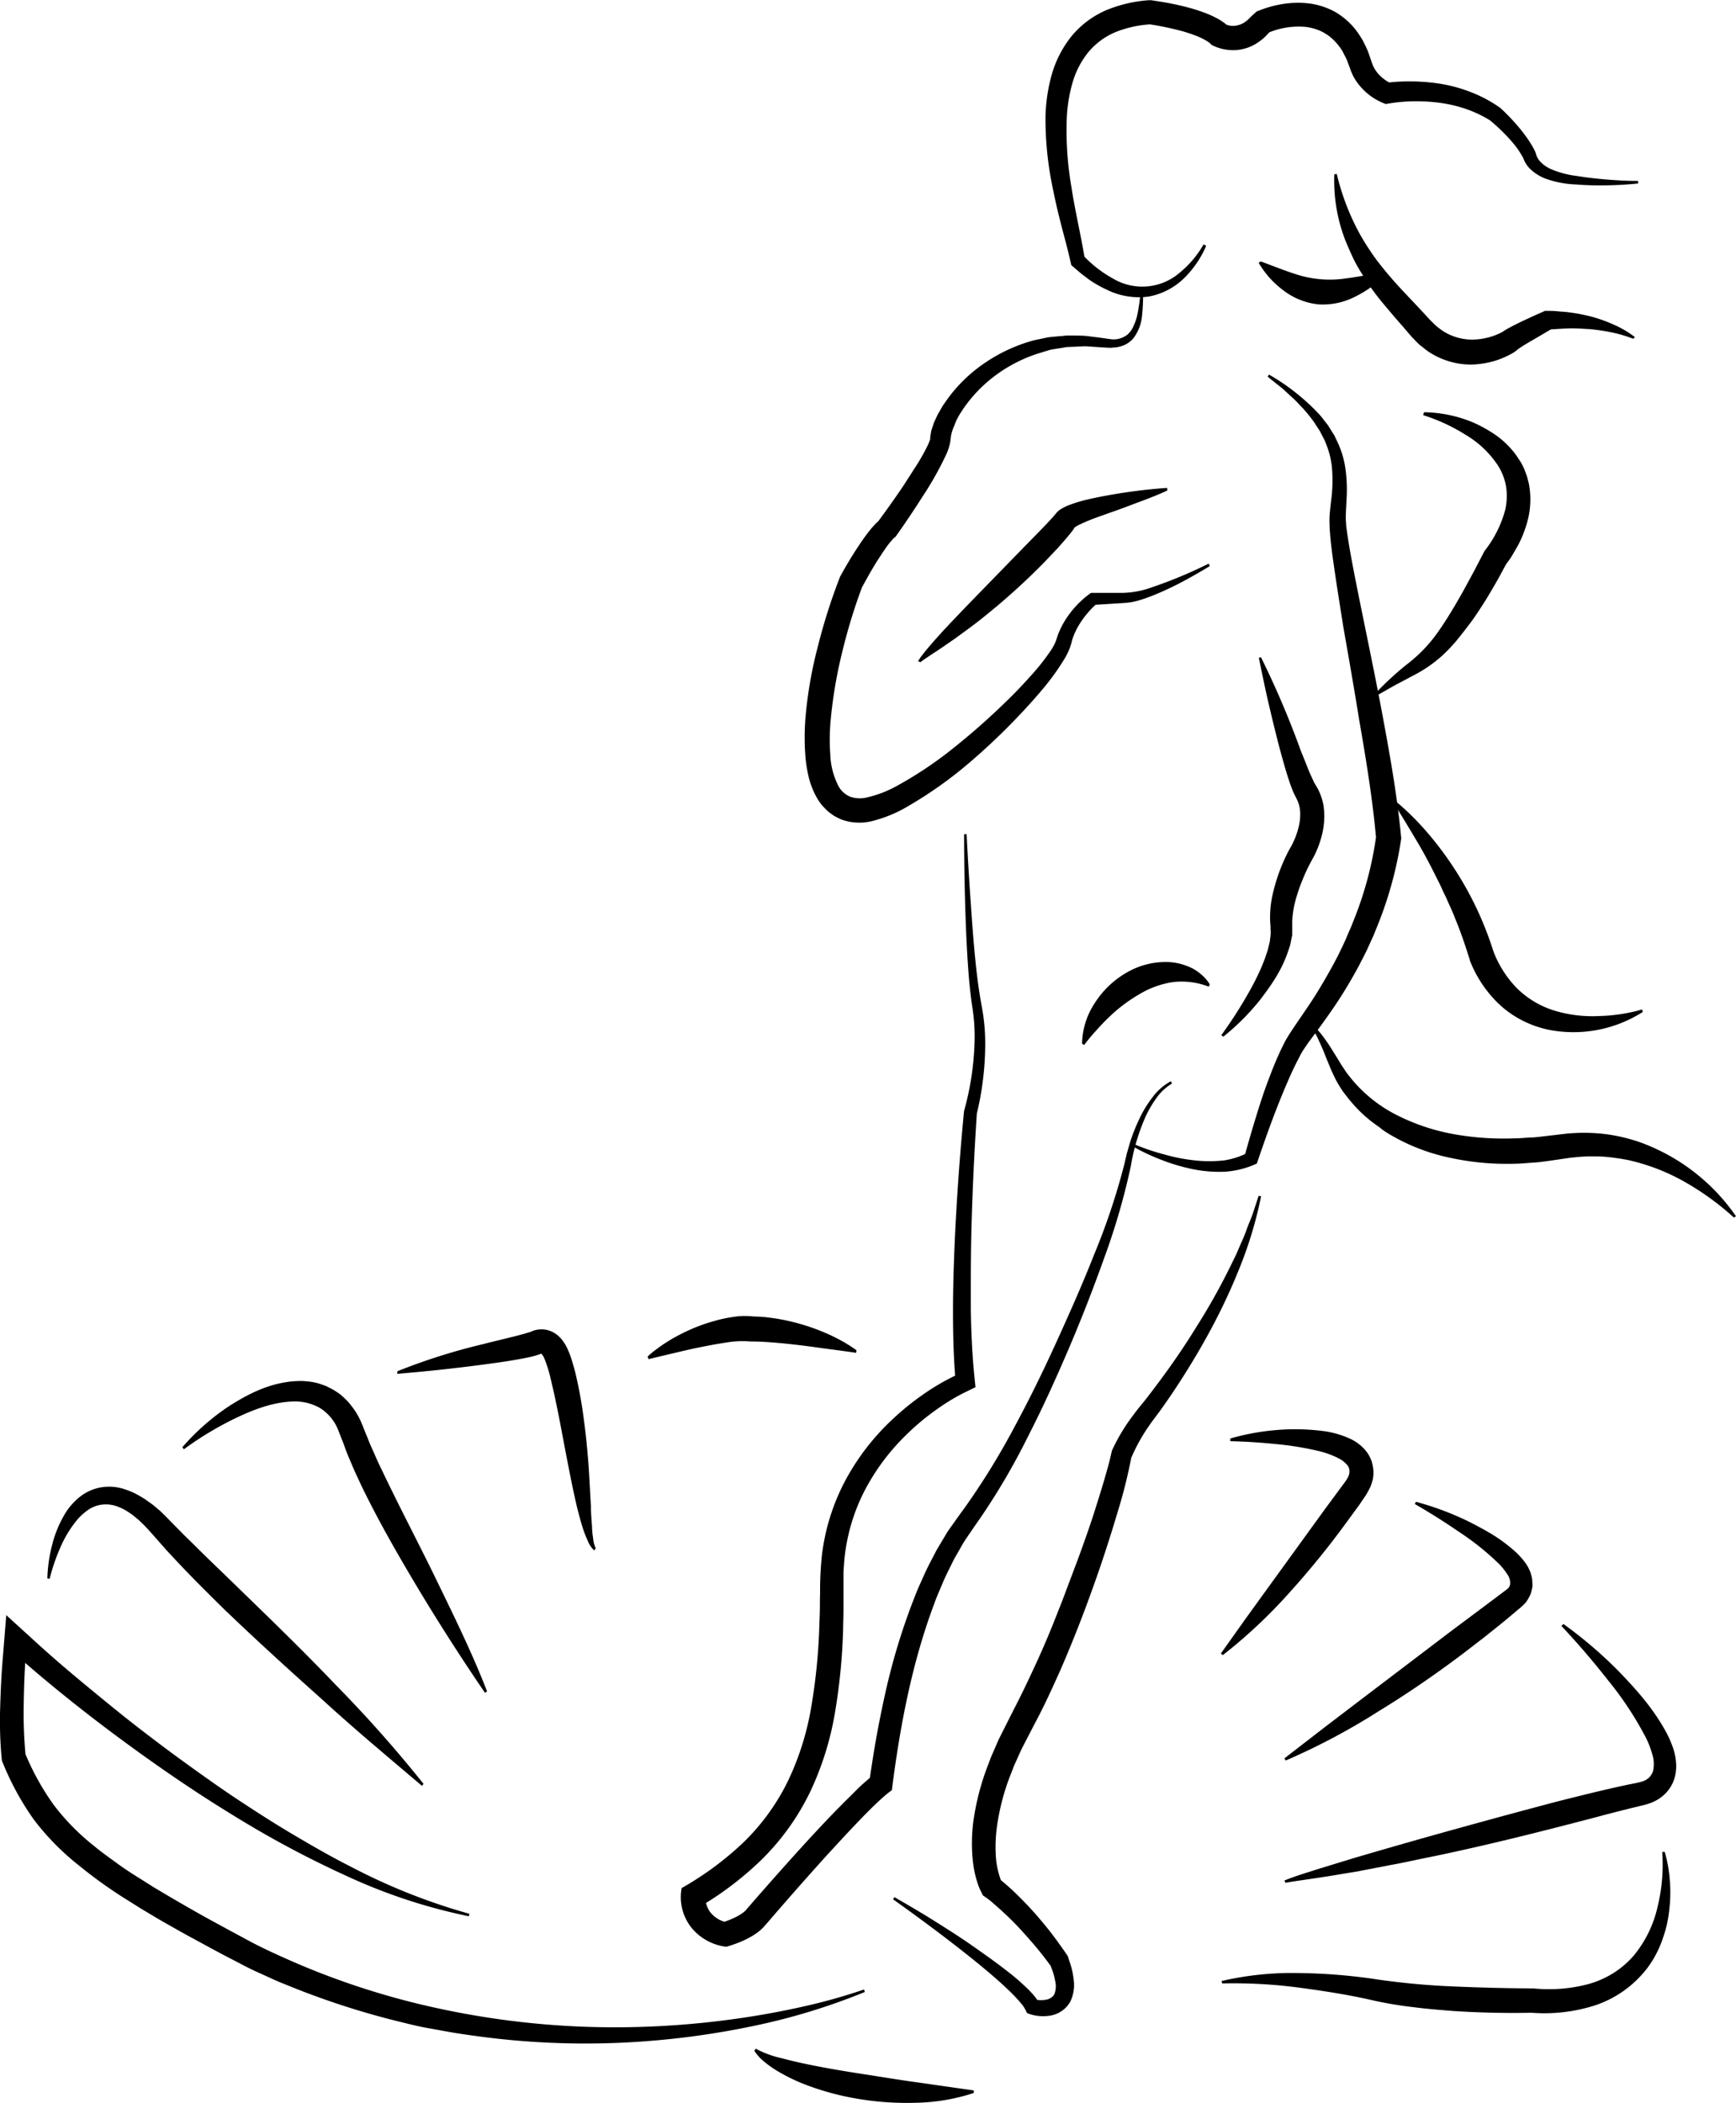 <svg id="venus" xmlns="http://www.w3.org/2000/svg" viewBox="0 0 412.8 499.96"><title>venusIcon</title><g id="oyster"><g id="shell10"><path d="M154,322.52c.42-.42.87-.77,1.31-1.16l1.35-1c.91-.68,1.85-1.26,2.79-1.84a45.63,45.63,0,0,1,5.86-2.91,43.88,43.88,0,0,1,6.28-2c1.11-.25,2.22-.45,3.47-.61a17.72,17.72,0,0,1,4.58.06l-1.06-.1,1.78.07,1.7.12c1.12.15,2.22.27,3.29.47a50.17,50.17,0,0,1,6.34,1.57,49.07,49.07,0,0,1,6.1,2.39c1,.49,2,1,3,1.57l1.45.89c.48.34,1,.64,1.43,1l-.1.59c-2.08-.31-4.16-.59-6.24-.86s-4.15-.58-6.23-.84-4.16-.49-6.25-.67-4.17-.33-6.23-.32h-.12a22.83,22.83,0,0,0-6,.28c-2,.29-4.08.69-6.12,1.1s-4.06.89-6.09,1.37-4,.94-6.07,1.45Z"/></g><g id="shell9"><path d="M292.55,342a56,56,0,0,1,10.84-2,52.74,52.74,0,0,1,11.27.23,22.38,22.38,0,0,1,6.21,1.75,10.68,10.68,0,0,1,3.65,2.64,10.46,10.46,0,0,1,.91,1.22,12.78,12.78,0,0,1,.74,1.59,10.55,10.55,0,0,1,.37,1.81,7.29,7.29,0,0,1,0,1.75,4.82,4.82,0,0,1-.13.83l-.2.71c-.08.23-.16.47-.25.7a2.92,2.92,0,0,1-.27.61,19.24,19.24,0,0,1-1,1.79l-1.5,2.2L320,362.19a203.71,203.71,0,0,1-13.45,16.52,121.13,121.13,0,0,1-15.77,14.78l-.48-.36,6.14-8.64,6.22-8.59,12.44-17.17,3.15-4.27,1.58-2.13a9.65,9.65,0,0,0,.67-1.05,3,3,0,0,0,.22-.53,1.4,1.4,0,0,0,.14-.55,2.35,2.35,0,0,0-.6-2,6.37,6.37,0,0,0-1.93-1.47,21,21,0,0,0-4.85-1.77,72.3,72.3,0,0,0-10.39-1.66c-3.5-.36-7-.58-10.55-.66Z"/></g><g id="shell8"><path d="M336.69,357.05a69.91,69.91,0,0,1,12,4.43c1.92.94,3.81,1.95,5.7,3.06a37.93,37.93,0,0,1,5.52,4,17.94,17.94,0,0,1,2.74,2.94,11.35,11.35,0,0,1,.65,1c.22.43.42.84.61,1.31a10.93,10.93,0,0,1,.43,1.75c0,.36.05.73.05,1.09,0,.19,0,.37,0,.55s-.07.41-.11.61a9.81,9.81,0,0,1-.33,1.21,7.84,7.84,0,0,1-.55,1.08,8.63,8.63,0,0,1-.67,1q-.34.36-.72.72l-.38.33-.27.24-.3.24-.59.5-2.38,2c-1.6,1.32-3.22,2.59-4.83,3.89l-4.9,3.78c-6.6,5-13.36,9.68-20.44,14a157.09,157.09,0,0,1-22.17,11.77l-.36-.48,9.82-7.59,9.87-7.52,19.75-15,9.94-7.43,2.48-1.86c.39-.31.89-.63,1.19-.92a1.37,1.37,0,0,0,.41-.46A1.28,1.28,0,0,0,359,377l.08-.28a3.54,3.54,0,0,0-.73-2.53,15.23,15.23,0,0,0-1.87-2.34,63.32,63.32,0,0,0-9.59-7.68c-3.39-2.33-6.9-4.54-10.47-6.6Z"/></g><g id="shell7"><path d="M371.77,386.1a104.13,104.13,0,0,1,13.05,11.15c4,4.15,7.89,8.42,11,13.9a25.94,25.94,0,0,1,2.07,4.59,14.21,14.21,0,0,1,.62,2.91,10.65,10.65,0,0,1-.22,3.7,8.84,8.84,0,0,1-2.22,4,9.72,9.72,0,0,1-3.51,2.28,13.54,13.54,0,0,1-1.66.51l-1.13.28-2,.48c-2.63.67-5.32,1.34-8,2.07l-8.09,2.1c-10.83,2.78-21.72,5.43-32.72,7.66-2.76.54-5.49,1.19-8.27,1.67L322.4,445c-2.79.43-5.56.94-8.36,1.35l-4.19.63c-1.41.19-2.8.4-4.17.65l-.26-.54c2.67-1.1,5.33-1.86,8-2.73l8.06-2.47c5.39-1.6,10.79-3.14,16.19-4.68q16.21-4.57,32.51-8.88c5.45-1.37,10.9-2.74,16.41-3.92,1.35-.3,2.83-.52,4-.9a3.7,3.7,0,0,0,2.5-2.52,7.73,7.73,0,0,0-.19-3.89,23,23,0,0,0-1.46-3.84,80.21,80.21,0,0,0-9.2-13.94c-3.45-4.41-7.12-8.67-10.95-12.75Z"/></g><g id="shell6"><path d="M395.85,440.28a32.24,32.24,0,0,1,1.21,6.78,34.3,34.3,0,0,1-.13,7,31.24,31.24,0,0,1-.58,3.55,34.54,34.54,0,0,1-1.05,3.52,25.11,25.11,0,0,1-3.55,6.72,26,26,0,0,1-12.71,9,39.49,39.49,0,0,1-14.94,1.67l.45,0c-6.27.14-12.55,0-18.84-.4-3.14-.25-6.29-.49-9.44-.9a94.2,94.2,0,0,1-9.51-1.57c-5.8-1.35-11.81-2.29-17.81-3.09a118,118,0,0,0-18.33-1l-.14-.58A74.51,74.51,0,0,1,309,469.09a134.29,134.29,0,0,1,18.57,1.53A177.15,177.15,0,0,0,346,472.29q9.25.4,18.54.45h.05a36.56,36.56,0,0,0,13-1,22.88,22.88,0,0,0,5.94-2.57,21.91,21.91,0,0,0,4.92-4.19,27.89,27.89,0,0,0,5.7-11.62,42.51,42.51,0,0,0,1.11-13.06Z"/></g><g id="shell5"><path d="M231.52,497.61a46.8,46.8,0,0,1-13.73,2.32,70,70,0,0,1-13.43-.88,64.51,64.51,0,0,1-13.1-3.53,43.38,43.38,0,0,1-6.32-3.09,23.68,23.68,0,0,1-3-2.09,10.88,10.88,0,0,1-2.57-2.79l.34-.48a23.83,23.83,0,0,0,6.1,2.25q3.19.85,6.44,1.51c4.33.89,8.69,1.62,13.06,2.29s8.73,1.41,13.11,2L231.58,497Z"/></g><g id="shell4"><path d="M205.65,473.59a150.81,150.81,0,0,1-26.73,8.13,195.47,195.47,0,0,1-27.84,3.75,190.09,190.09,0,0,1-28.23-.33c-4.7-.4-9.39-1-14.07-1.72-2.33-.37-4.66-.83-7-1.24s-4.62-1-6.93-1.56a189.9,189.9,0,0,1-27-8.83c-2.21-.84-4.38-1.92-6.57-2.89s-4.24-2.11-6.34-3.19-4.16-2.18-6.2-3.3-4.12-2.21-6.16-3.37-4.09-2.29-6.11-3.51l-3-1.79-3-1.89a109.45,109.45,0,0,1-11.8-8.42A59.85,59.85,0,0,1,8,432.54,66.15,66.15,0,0,1,.78,419.39l-.32-.76-.08-.75a95.38,95.38,0,0,1-.33-12.11c.05-2,.13-3.94.23-5.9S.51,396,.68,394l.81-10,7.32,6.67c3.66,3.34,7.58,6.68,11.49,9.91s7.85,6.48,11.87,9.61,8.09,6.19,12.22,9.17,8.28,5.94,12.53,8.74,8.54,5.56,12.92,8.14,8.8,5.15,13.35,7.44A143.9,143.9,0,0,0,111.61,455l-.12.59a132.11,132.11,0,0,1-29.31-9.69A241.31,241.31,0,0,1,55,431.31c-8.79-5.38-17.29-11.22-25.59-17.32S13,401.47,5.22,394.68l.83-.33c-.24,3.81-.38,7.64-.42,11.47a103.62,103.62,0,0,0,.45,11.43l0-.16a60.42,60.42,0,0,0,6.68,12,54.08,54.08,0,0,0,9.59,9.77c1.76,1.48,3.65,2.79,5.5,4.15s3.8,2.61,5.76,3.82l2.92,1.85,3,1.78c2,1.2,4,2.33,6,3.48s4,2.26,6.05,3.37,4.06,2.22,6.1,3.29c4,2.25,8.23,4.15,12.45,6a184.15,184.15,0,0,0,26.13,9A198.64,198.64,0,0,0,151,481.93a208.62,208.62,0,0,0,27.56-2.5q6.84-1.08,13.59-2.64A134.66,134.66,0,0,0,205.45,473Z"/></g><g id="shell3"><path d="M11.26,375.25a35.26,35.26,0,0,1,1.17-8.07,26.86,26.86,0,0,1,3.4-7.89,15.38,15.38,0,0,1,3.33-3.55,11.06,11.06,0,0,1,5.11-2.16,11.61,11.61,0,0,1,5.57.55,16.51,16.51,0,0,1,2.4,1c.74.38,1.43.8,2.13,1.22l1.91,1.36L38,359.15c1.06,1,2.16,2.14,3,3s1.8,1.8,2.68,2.72l2.75,2.69c1.8,1.81,3.68,3.61,5.53,5.4s3.73,3.6,5.58,5.41c7.45,7.23,14.94,14.5,22.17,22.08a307.47,307.47,0,0,1,21,23.66l-.38.46q-6-5.06-12-10.18T76.55,404c-7.83-7-15.59-14.05-23.16-21.32-3.74-3.68-7.47-7.37-11.07-11.2l-2.69-2.88L37,365.62c-.87-1-1.73-1.95-2.61-2.89L33,361.39l-1.48-1.22c-.53-.36-1.05-.73-1.59-1.06a12.64,12.64,0,0,0-1.7-.82,7.86,7.86,0,0,0-3.63-.6,7.29,7.29,0,0,0-3.47,1.17,13.45,13.45,0,0,0-2.82,2.52,27.29,27.29,0,0,0-4,6.62,46.72,46.72,0,0,0-2.51,7.37Z"/></g><g id="shell2"><path d="M43.37,344.07a54.81,54.81,0,0,1,11.15-9.8c4.24-2.67,8.86-5.18,14.74-5.83.74-.08,1.51-.09,2.27-.12a22,22,0,0,1,2.39.2,13.74,13.74,0,0,1,2.44.59c.4.15.81.27,1.21.44l1.18.59A16.06,16.06,0,0,1,81,331.59a21.58,21.58,0,0,1,1.89,1.81c.52.66,1.07,1.33,1.52,2s.84,1.4,1.19,2.11.62,1.42.9,2.14l.63,1.54c.43,1,.78,2.06,1.29,3.09l1.38,3.13c.48,1.05,1,2.08,1.5,3.13,4,8.37,8.43,16.74,12.58,25.3s8.4,17.16,11.94,26.28l-.5.34q-8.11-11.87-15.53-24.17c-4.92-8.22-9.73-16.52-13.9-25.17-.51-1.09-1-2.16-1.52-3.26l-1.42-3.32c-.49-1.1-.86-2.25-1.29-3.38L81,341.49l-.63-1.62a10.81,10.81,0,0,0-4.34-5.15,12.08,12.08,0,0,0-6.62-1.51c-4.68.21-9.22,1.94-13.48,4a78.18,78.18,0,0,0-12.22,7.36Z"/></g><g id="shell1"><path d="M94.52,326a143.71,143.71,0,0,1,20.29-6.42c3.34-.87,6.77-1.62,9.82-2.47l1-.31.25-.07.12,0,0,0a.3.3,0,0,1,.11-.06h0l.24-.11a6.26,6.26,0,0,1,1.53-.45,6.41,6.41,0,0,1,1.75,0,4.19,4.19,0,0,1,.75.17c.23.07.46.15.68.24a6.67,6.67,0,0,1,.6.3l.42.26a6.29,6.29,0,0,1,.72.56c.16.15.32.3.47.46a8.76,8.76,0,0,1,1.05,1.42c.14.21.21.36.31.54l.25.48a25,25,0,0,1,1.19,3.17c.29,1,.55,1.87.77,2.78.43,1.82.8,3.58,1.12,5.35s.6,3.51.82,5.26c.48,3.5.84,7,1.11,10.47s.4,7,.62,10.44c0,1.75.17,3.46.28,5.19,0,.86.13,1.71.25,2.55a7.2,7.2,0,0,0,.62,2.39l-.38.46a6.29,6.29,0,0,1-1.52-2.29,24.82,24.82,0,0,1-1-2.48c-.56-1.68-1-3.37-1.45-5.08-.82-3.41-1.51-6.85-2.18-10.28-1.36-6.87-2.51-13.79-4.16-20.54a30.81,30.81,0,0,0-1.51-4.91,3.89,3.89,0,0,0-.58-1,.89.89,0,0,0-.2-.18s0,0,0,0a2,2,0,0,0-.31.11,17.4,17.4,0,0,1-2.63.74c-3.46.73-6.93,1.21-10.4,1.68s-7,.88-10.43,1.26-7,.69-10.46,1Z"/></g></g><g id="body"><g id="leftLeg"><path d="M212.72,451.06c3.05,1.77,6.11,3.53,9.1,5.41s6,3.77,8.88,5.77,5.81,4.07,8.65,6.27c1.43,1.1,2.82,2.26,4.19,3.54a28.7,28.7,0,0,1,2.05,2.07c.34.39.68.8,1,1.28l.51.79c.19.35.36.72.52,1.09l-1.89-2a6.62,6.62,0,0,0,3.39.06,3.2,3.2,0,0,0,1.11-.61,2,2,0,0,0,.55-.78,5.33,5.33,0,0,0,.12-3,14.06,14.06,0,0,0-.49-2c-.23-.7-.54-1.43-.8-2.14l.42.82c-1.14-1.55-2.3-3.08-3.53-4.55s-2.51-2.91-3.79-4.31-2.63-2.76-4-4c-.68-.65-1.38-1.28-2.09-1.88l-1-.88c-.33-.27-.74-.59-1-.75l-.9-.64-.53-1.08c-.2-.39-.26-.56-.35-.76s-.16-.41-.22-.58c-.13-.37-.26-.74-.35-1.08-.22-.7-.37-1.37-.52-2a31,31,0,0,1-.54-4,41.18,41.18,0,0,1,.18-7.63,60,60,0,0,1,3.66-14.14l.63-1.68.72-1.64c.48-1.08.92-2.2,1.46-3.24l3.08-6.12c2-3.84,3.86-7.77,5.68-11.74s3.49-8,5.09-12.13c.82-2,1.59-4.09,2.36-6.15l2.33-6.18c1.51-4.14,3-8.3,4.29-12.48q1-3.14,1.92-6.26l.88-3.1.4-1.51.31-1.37.19-.82.08-.19a44,44,0,0,1,5-8.29c.46-.63.94-1.25,1.43-1.87l1.35-1.65c.87-1.1,1.72-2.24,2.58-3.37,3.43-4.54,6.69-9.26,9.69-14.14a150.73,150.73,0,0,0,8.36-15l.95-1.93c.31-.65.58-1.32.87-2,.57-1.33,1.2-2.63,1.67-4s1.1-2.68,1.56-4.05l1.36-4.14.58.12a96.09,96.09,0,0,1-5,16.75,143.37,143.37,0,0,1-7.45,15.82c-2.79,5.12-5.85,10.09-9.12,14.92-.82,1.2-1.65,2.4-2.51,3.58s-1.77,2.31-2.57,3.51a41.48,41.48,0,0,0-4.19,7.53l0-.11a121.61,121.61,0,0,1-3.27,13.06q-1.91,6.44-4.06,12.78c-2.89,8.47-6.07,16.83-9.64,25-1.84,4.08-3.68,8.17-5.8,12.12l-3.07,5.93c-.52,1-.92,2-1.39,3l-.68,1.52-.6,1.55a54.19,54.19,0,0,0-3.44,12.78,34.52,34.52,0,0,0-.31,6.58,19.86,19.86,0,0,0,1.26,6.34l-.15-.18A57.11,57.11,0,0,1,242.4,451q2.16,2.14,4.16,4.43c1.32,1.54,2.62,3.09,3.84,4.71s2.39,3.27,3.52,4.94l0,.05,0,0c.27.87.6,1.73.84,2.61a18.93,18.93,0,0,1,.52,2.72,9.11,9.11,0,0,1-.82,5.51,6.75,6.75,0,0,1-4.57,3.21,10.26,10.26,0,0,1-5.54-.52l-.16-.07-.07-.18a8.08,8.08,0,0,0-1.31-2.09c-.55-.67-1.13-1.31-1.74-1.93-1.21-1.25-2.5-2.43-3.8-3.59-2.62-2.32-5.34-4.53-8.09-6.7-5.5-4.33-11.14-8.51-16.85-12.56Z"/></g><g id="leftArmOuter"><path d="M269.79,272.07a50.57,50.57,0,0,0,7.09,2.4,42.33,42.33,0,0,0,7.21,1.41,31.74,31.74,0,0,0,7,0,18.23,18.23,0,0,0,6.14-2.11l-1.44,1.66q1.41-5.16,3-10.31.79-2.58,1.65-5.14c.59-1.71,1.23-3.41,1.89-5.11s1.37-3.4,2.18-5.12c.4-.86.84-1.73,1.31-2.62l.85-1.39.78-1.17c2-3,4-5.77,5.78-8.67s3.44-5.83,5-8.83c.71-1.52,1.48-3,2.11-4.57l1-2.3.92-2.33a84,84,0,0,0,5-19.29l0,1.21c-.82-9.46-2.41-19.15-4.09-28.8-.77-4.85-1.61-9.7-2.45-14.56l-1.28-7.29-1.16-7.34c-.38-2.45-.76-4.91-1.11-7.39-.17-1.24-.36-2.47-.51-3.74s-.3-2.51-.39-3.84c-.05-.65-.11-1.28-.11-2.06a18.82,18.82,0,0,1,0-2.14l.08-1,.1-1,.21-1.83a35.88,35.88,0,0,0,.23-6.82,19.65,19.65,0,0,0-1.46-6.43l-.3-.79-.39-.75-.78-1.52-.95-1.45a12.68,12.68,0,0,0-1-1.44,31.1,31.1,0,0,0-2.28-2.73c-.84-.86-1.63-1.78-2.56-2.56l-1.34-1.24a16,16,0,0,0-1.39-1.2l-2.89-2.3.3-.52a51.15,51.15,0,0,1,11.69,9.17,13.66,13.66,0,0,1,1.21,1.43l1.15,1.48,1,1.6.5.79.4.85a22.45,22.45,0,0,1,2.25,7.14,36.65,36.65,0,0,1,.24,7.47c-.05,1.24-.15,2.47-.16,3.69a13.63,13.63,0,0,0,.07,1.81c0,.6.11,1.21.19,1.82.68,4.86,1.68,9.71,2.63,14.55,1.95,9.68,4,19.35,5.81,29.07s3.55,19.46,4.47,29.34v.13A90.33,90.33,0,0,1,327.58,220l-1,2.47-1.11,2.43c-.71,1.63-1.57,3.19-2.37,4.77-1.69,3.13-3.5,6.19-5.48,9.14s-4.09,5.81-6.19,8.64c-.53.71-1,1.42-1.49,2.15s-.87,1.51-1.27,2.29c-.81,1.56-1.56,3.16-2.26,4.77-2.83,6.46-5.23,13.12-7.49,19.81l-.05.15-.14.07a21.31,21.31,0,0,1-7.43,1.88,31.8,31.8,0,0,1-7.61-.59,45.23,45.23,0,0,1-7.3-2.14,50.12,50.12,0,0,1-6.89-3.21Z"/></g><g id="hairShoulder"><path d="M338.63,98a31.64,31.64,0,0,1,11.64,2.43,32.5,32.5,0,0,1,5.48,3.07,20.9,20.9,0,0,1,4.81,4.77c.33.5.67,1,1,1.52s.58,1.08.85,1.63l.66,1.76c.18.6.32,1.21.48,1.83a20,20,0,0,1,0,7.43,23.23,23.23,0,0,1-.94,3.42A26.06,26.06,0,0,1,361.3,129c-.49,1-1.08,1.92-1.62,2.88s-1.19,1.77-1.82,2.63l.48-.75c-.88,1.6-1.72,3.23-2.64,4.82s-1.84,3.19-2.84,4.75-2,3.13-3.14,4.65-2.29,3-3.53,4.52c-.66.74-1.29,1.46-2,2.17l-1.07,1.05c-.36.34-.77.66-1.16,1a31.35,31.35,0,0,1-4.9,3.35l-4.8,2.55c-1.59.85-3.15,1.79-4.8,2.69l-.44-.41a70.44,70.44,0,0,1,8-7.32,34.8,34.8,0,0,0,7.26-7.82c2.05-2.94,3.86-6.06,5.63-9.19l2.58-4.75L353,131l0,0,0,0a27.19,27.19,0,0,0,4.91-9.73,15.22,15.22,0,0,0,.25-5.38,13.53,13.53,0,0,0-1.83-5,23.48,23.48,0,0,0-7.87-7.54,43,43,0,0,0-10.06-4.65Z"/></g><g id="hairLongUpper"><path d="M390.64,240.59a30.65,30.65,0,0,1-22.52,4.21,31,31,0,0,1-3.06-.86,26.66,26.66,0,0,1-3-1.29,24,24,0,0,1-5.4-3.73,28.64,28.64,0,0,1-7.17-10.64l0-.13-.09-.27c-1-3.16-2.06-6.33-3.35-9.42-.58-1.58-1.32-3.08-2-4.65-.33-.78-.74-1.52-1.08-2.29s-.71-1.56-1.11-2.31c-1.51-3.06-3.1-6.14-4.9-9.15s-3.62-6.08-5.6-9.21l.38-.47a64.12,64.12,0,0,1,7.69,7.59,80.78,80.78,0,0,1,11.73,18.09,81.12,81.12,0,0,1,3.94,10.07v0a25.41,25.41,0,0,0,5.57,8.78,21.71,21.71,0,0,0,8.89,5.34A31,31,0,0,0,380,241.57,40.81,40.81,0,0,0,390.46,240Z"/></g><g id="hairLongLower"><path d="M412.3,289.47A65.28,65.28,0,0,0,400.62,281,48.66,48.66,0,0,0,388,276c-.53-.14-1.07-.25-1.61-.34s-1.07-.21-1.62-.26c-1.07-.18-2.15-.29-3.23-.39a43.52,43.52,0,0,0-6.46.07c-.53.06-1.07.12-1.61.16l-1.6.24-3.73.54-1.94.25c-.64.07-1.3.11-1.95.16-1.3.08-2.6.23-3.91.24a63.77,63.77,0,0,1-15.77-1.46,46.84,46.84,0,0,1-14.92-6A17.18,17.18,0,0,1,328,268l-1.65-1.19a35.83,35.83,0,0,1-3.08-2.68,37.41,37.41,0,0,1-2.72-3.06c-.41-.54-.84-1.06-1.23-1.61s-.75-1.14-1.1-1.72a19.26,19.26,0,0,1-.95-1.8c-.28-.6-.61-1.24-.83-1.8-.46-1.14-.95-2.25-1.39-3.4s-.94-2.26-1.45-3.35a16.78,16.78,0,0,0-.78-1.59c-.13-.23-.34-.49-.37-.56s0,0,.06,0a.37.37,0,0,0,.15-.08c.08-.09,0-.12,0-.09a.87.87,0,0,0-.09.33l-.59.1a1.55,1.55,0,0,1,0-.57.63.63,0,0,1,.22-.39.55.55,0,0,1,.5-.06,2.57,2.57,0,0,1,.85.65,17.94,17.94,0,0,1,1.18,1.46c.74,1,1.41,2,2.07,3.07s1.31,2.09,1.94,3.15c.31.53.66,1,1,1.52a13.67,13.67,0,0,0,1.06,1.47A33.36,33.36,0,0,0,331.93,265a49.2,49.2,0,0,0,13.74,4.64,67.42,67.42,0,0,0,14.54,1c1.22,0,2.43-.14,3.65-.2.61,0,1.22-.06,1.82-.12l1.82-.21,3.65-.43,1.85-.21,1.86-.11a43,43,0,0,1,7.44.34,42,42,0,0,1,7.25,1.72,47.26,47.26,0,0,1,23.25,17.74Z"/></g><g id="rightLeg"><path d="M229.85,198.31q.41,8.28,1,16.55c.37,5.51.78,11,1.41,16.46.32,2.74.71,5.39,1.21,8.07a46.51,46.51,0,0,1,.8,8.63,68.26,68.26,0,0,1-.52,8.58,67.34,67.34,0,0,1-1.57,8.53l.11-.54c-.34,5.19-.64,10.44-.87,15.66s-.41,10.46-.5,15.68q-.06,3.92-.07,7.83c0,2.6,0,5.2,0,7.79.1,5.18.31,10.36.82,15.39l.29,2.86-2.8,1.37c-.45.22-1.14.59-1.73.92s-1.21.7-1.81,1.07c-1.2.74-2.38,1.55-3.53,2.39a56.18,56.18,0,0,0-6.51,5.5,52,52,0,0,0-10,13.38,45.33,45.33,0,0,0-4.74,15.79c-.09.68-.11,1.38-.17,2.07s-.1,1.38-.1,2.08l0,2.11v2.33c0,1.55,0,3.1,0,4.66l-.11,4.69a143.12,143.12,0,0,1-1.91,19,72,72,0,0,1-5.88,18.8A58,58,0,0,1,181,442.22,77,77,0,0,1,165.21,454l2.63-3.77a5.67,5.67,0,0,0,1.11,4.46,6.7,6.7,0,0,0,4.35,2.42l-2.2.15c.7-.21,1.39-.43,2-.67a20,20,0,0,0,1.86-.81,12.36,12.36,0,0,0,1.56-.93,6,6,0,0,0,.57-.45l.19-.17,0,0-.17.24.38-.5c4.84-5.58,9.7-11.07,14.69-16.52,2.51-2.71,5-5.4,7.66-8.06.64-.67,1.32-1.34,2-2s1.33-1.33,2-2,1.39-1.32,2.19-2l.57-.5a7.85,7.85,0,0,1,.64-.53l1.46-1.09-2.15,3.41c.54-3.68,1.12-7.6,1.8-11.4s1.46-7.64,2.32-11.44a152.12,152.12,0,0,1,6.94-22.47c.35-.92.74-1.84,1.15-2.74l1.22-2.72c.84-1.81,1.8-3.57,2.71-5.35l1.55-2.6c.53-.86,1-1.75,1.62-2.57,1.16-1.64,2.42-3.42,3.44-4.8a171.56,171.56,0,0,0,11.72-18.95c3.59-6.62,6.92-13.41,10.06-20.3s6.23-13.81,9-20.85A159.37,159.37,0,0,0,267.3,277l.67-2.84.81-2.8a44.44,44.44,0,0,1,2.18-5.42,26.33,26.33,0,0,1,3.05-5,13.13,13.13,0,0,1,4.42-3.88l.24.56a12.4,12.4,0,0,0-3.95,3.82,25.32,25.32,0,0,0-2.71,4.95,48.82,48.82,0,0,0-3.12,10.89,161.78,161.78,0,0,1-6.4,22q-3.84,10.78-8.33,21.31c-3,7-6.16,14-9.63,20.76A161,161,0,0,1,233,361.06c-1.11,1.57-2.16,3.13-3.23,4.69a27,27,0,0,0-1.47,2.43l-1.41,2.46c-.83,1.7-1.71,3.38-2.48,5.12l-1.11,2.62c-.38.86-.74,1.74-1.05,2.64-5.38,14.22-8.22,29.27-10.15,44.36l0,.2-.19.15a25.07,25.07,0,0,0-2.07,1.69c-.68.6-1.34,1.23-2,1.86-1.31,1.26-2.58,2.57-3.84,3.89-2.54,2.63-5,5.33-7.46,8q-7.36,8.15-14.5,16.47l0-.05a9.37,9.37,0,0,1-2,1.91,17,17,0,0,1-2.3,1.4,22.93,22.93,0,0,1-2.44,1.08c-.83.32-1.68.59-2.52.84l-.12,0-.12,0a12.6,12.6,0,0,1-8.17-4.58,11.65,11.65,0,0,1-2.33-9.08l.05-.27.24-.14A75,75,0,0,0,176.81,438a52.33,52.33,0,0,0,10.58-14.62,66,66,0,0,0,5.47-17.29,139.43,139.43,0,0,0,1.92-18.15l.16-4.57c.05-1.53,0-3,.07-4.58a79.21,79.21,0,0,1,.45-9.21A50.77,50.77,0,0,1,201,352a56.06,56.06,0,0,1,11.25-14.58,62.33,62.33,0,0,1,7.16-5.82,54.83,54.83,0,0,1,8-4.68l-.26.45c-.43-5.26-.54-10.54-.54-15.8s.17-10.53.39-15.79c.46-10.51,1.22-21,2.22-31.49v-.07A67.64,67.64,0,0,0,231.73,248a44.06,44.06,0,0,0-.47-8.2c-.42-2.74-.72-5.51-.94-8.27-.43-5.52-.65-11-.82-16.58s-.24-11.06-.25-16.59Z"/></g><g id="leftHand"><path d="M257.3,248.14a18.06,18.06,0,0,1,3.06-9.72,21.76,21.76,0,0,1,7.33-7.06,18.35,18.35,0,0,1,10.58-2.61,14.27,14.27,0,0,1,5.4,1.55,11.29,11.29,0,0,1,2.25,1.62,9.37,9.37,0,0,1,1.75,2.11l-.24.55a17.76,17.76,0,0,0-8.58-1.08,21.7,21.7,0,0,0-8.13,3,36.81,36.81,0,0,0-7,5.32q-1.6,1.53-3.07,3.2a41.85,41.85,0,0,0-2.84,3.42Z"/></g><g id="leftArmInner"><path d="M299.84,156.25a213.59,213.59,0,0,1,9.46,22.2l1.1,2.71c.36.88.69,1.8,1.06,2.63s.74,1.62,1.07,2.35a2.2,2.2,0,0,1,.21.32l.3.52a12.32,12.32,0,0,1,1.07,2.27,12.75,12.75,0,0,1,.62,2.35,17.43,17.43,0,0,1,.17,2.25,18.7,18.7,0,0,1-.43,4.13,24.25,24.25,0,0,1-1.15,3.68c-.24.59-.49,1.15-.79,1.76l-.76,1.4a41.53,41.53,0,0,0-2.21,4.78,37,37,0,0,0-1.61,4.87,22.7,22.7,0,0,0-.68,4.68l0,.56,0,1,0,1.1,0,.54-.1.48-.4,1.91c-.18.59-.38,1.14-.57,1.71-1.55,4.47-4,7.89-6.54,11.23a56.08,56.08,0,0,1-8.77,8.79l-.48-.36a103.67,103.67,0,0,0,6.44-10c1-1.74,1.91-3.49,2.72-5.29.44-.89.76-1.83,1.14-2.73l.47-1.4a10.33,10.33,0,0,0,.42-1.41c.11-.47.24-.95.34-1.42l.18-1.44a7.5,7.5,0,0,0,0-1.42c0-.46,0-1-.07-1.49a24.42,24.42,0,0,1,.41-6.1,42.29,42.29,0,0,1,4.1-11.39,18.87,18.87,0,0,0,2.23-5.37,12,12,0,0,0,.38-2.84,8,8,0,0,0-.38-2.77,7.6,7.6,0,0,0-.55-1.28l-.69-1.39c-.37-.94-.75-1.89-1.05-2.85-.64-1.91-1.18-3.84-1.72-5.77-1.06-3.86-2-7.74-2.92-11.63s-1.72-7.81-2.52-11.73Z"/></g><g id="rightArm"><path d="M287.68,134.58c-2.1,1.28-4.23,2.5-6.41,3.67a73.32,73.32,0,0,1-6.76,3.18c-1.16.48-2.36.91-3.62,1.29a19.35,19.35,0,0,1-2,.47c-.72.09-1.49.18-2.05.2l-7.33.46,1.41-.43c-.34.29-.85.76-1.25,1.17s-.83.89-1.22,1.36a20.77,20.77,0,0,0-2.06,2.94A15.67,15.67,0,0,0,255,152c-.09.26-.15.54-.22.81l-.12.43-.26.79a16.74,16.74,0,0,1-1.15,2.39,55.45,55.45,0,0,1-5.13,7.19c-1.82,2.19-3.71,4.29-5.65,6.34a153.49,153.49,0,0,1-12.27,11.64,97.16,97.16,0,0,1-14.14,10A31.64,31.64,0,0,1,207,195.3a12.5,12.5,0,0,1-6.88-.45,19.6,19.6,0,0,1-1.78-.88,18,18,0,0,1-1.56-1.16c-.44-.43-.87-.87-1.28-1.32s-.66-.91-1-1.38a19.51,19.51,0,0,1-2.2-5.34,34,34,0,0,1-.78-4.88,57.4,57.4,0,0,1,0-9.09,99.35,99.35,0,0,1,2.93-17,139,139,0,0,1,5.16-16.31l.13-.36.16-.28c1.2-2.18,2.47-4.33,3.87-6.47.71-1.08,1.43-2.15,2.25-3.25.41-.55.85-1.11,1.34-1.69.26-.29.52-.6.84-.92s.34-.34.58-.55.2-.19.4-.35l.28-.21.25-.17.13-.08a4.19,4.19,0,0,1,.42-.24l-1.8,1.53c2.22-3,4.43-6.09,6.5-9.18,1-1.55,2-3.13,3-4.67a47.88,47.88,0,0,0,2.56-4.56,10.7,10.7,0,0,0,.44-1c.09-.25.27-.7.23-.64l0,0,0,0h0v-.15c0-.44.1-.87.17-1.31,0-.2.07-.45.12-.62l.15-.48.31-.94a5.43,5.43,0,0,1,.35-.87l.37-.81.38-.79.43-.73c.28-.48.55-1,.85-1.44l.94-1.34a35.52,35.52,0,0,1,9.2-8.82A38.29,38.29,0,0,1,246,80.87l3.06-.64c1-.15,2.05-.22,3.08-.32.51,0,1-.12,1.53-.13l1.54,0c1,0,2,0,3.05.09l3,.37,2.71.38a5.28,5.28,0,0,0,4.23-1.16,5.85,5.85,0,0,0,1.36-2,12.54,12.54,0,0,0,.87-2.55,44.53,44.53,0,0,0,.78-5.64h.6a45.18,45.18,0,0,1-.25,5.8,10.26,10.26,0,0,1-2.14,5.46,6.25,6.25,0,0,1-2.5,1.68,10.41,10.41,0,0,1-1.46.37c-.49,0-1,.1-1.49.11-2-.09-3.83-.24-5.76-.36-.95,0-1.9.08-2.85.11l-1.43.06c-.47,0-.94.14-1.41.21-.94.15-1.88.27-2.81.46L247,84a34.75,34.75,0,0,0-10.12,5.13A33.34,33.34,0,0,0,229,97.27l-.77,1.19c-.25.4-.46.82-.69,1.24A12.25,12.25,0,0,0,227,101c-.16.44-.4.86-.51,1.3a8.33,8.33,0,0,0-.35,1.32l-.18,1.42a12.55,12.55,0,0,1-.89,2.86A77.56,77.56,0,0,1,219.41,118c-2.07,3.26-4.21,6.45-6.45,9.6l0,0-.14.1a5.15,5.15,0,0,0-.54.5l-.57.65c-.37.46-.73.93-1.07,1.42-.7,1-1.34,2-2,3-1.26,2-2.45,4.13-3.6,6.25l0-.07a133.45,133.45,0,0,0-4.79,15.66,109.21,109.21,0,0,0-2.73,16.12,50.19,50.19,0,0,0-.09,8.13,17.74,17.74,0,0,0,2,7.63,5.65,5.65,0,0,0,2.77,2.44,7,7,0,0,0,3.77.2,27.21,27.21,0,0,0,7.49-2.89A92.47,92.47,0,0,0,227,177.62c4.27-3.42,8.38-7.05,12.29-10.88,2-1.91,3.85-3.88,5.68-5.91a53.18,53.18,0,0,0,5.05-6.4,12.88,12.88,0,0,0,.94-1.75c.23-.55.43-1.29.67-1.93a19.88,19.88,0,0,1,1.93-3.72,22.75,22.75,0,0,1,5.76-6l.08-.07h.12l7.33,0a21.63,21.63,0,0,0,7.06-1.33A109.07,109.07,0,0,0,287.42,134Z"/></g><g id="headHair"><path d="M286.82,58.45A24.16,24.16,0,0,1,281.7,66a16.21,16.21,0,0,1-8.52,4.5,17.13,17.13,0,0,1-9.85-1.55,28.51,28.51,0,0,1-4.26-2.4l-1.92-1.45-1.81-1.54-.6-.52-.28-1.22c-.57-2.58-1.34-5.32-2.05-8.07s-1.39-5.56-1.95-8.41a79.91,79.91,0,0,1-1.85-17.76A40.54,40.54,0,0,1,250,18.07a26,26,0,0,1,4.66-9.29,21.88,21.88,0,0,1,8.66-6.47A32.38,32.38,0,0,1,273.21.05l.53,0,.61.1c1.4.21,2.79.43,4.2.71s2.83.61,4.27,1a40.64,40.64,0,0,1,4.44,1.49,23.32,23.32,0,0,1,2.39,1.15,13.4,13.4,0,0,1,1.35.86c.23.17.48.36.77.61.13.11.3.27.47.44l.28.31a6,6,0,0,1,.52.67l-1.81-1.7-.1,0h0l.05,0,.17.08.41.15a7.17,7.17,0,0,0,.89.21A4.41,4.41,0,0,0,294.34,6a4.43,4.43,0,0,0,1.58-.69,7.8,7.8,0,0,0,.81-.61c.27-.24.53-.55.81-.81l1.27-1.16.78-.3a26.14,26.14,0,0,1,5.58-1.5,23.06,23.06,0,0,1,6.06-.12,17.51,17.51,0,0,1,6.21,2,17.45,17.45,0,0,1,4.95,4.3A26.17,26.17,0,0,1,324.1,9.7c.43.89.9,1.78,1.24,2.66l.87,2.53c.09.19.13.39.22.59s.17.42.29.62a8.27,8.27,0,0,0,1.82,2.26,11,11,0,0,0,1.27.94c.23.14.46.28.69.4l.33.17c.07,0,.26.12.17.09l-2.41-.13c.78-.13,1.31-.19,1.94-.25s1.21-.11,1.8-.15c1.2-.07,2.38-.08,3.57-.07A45.75,45.75,0,0,1,343,20,36.29,36.29,0,0,1,350,22a31.53,31.53,0,0,1,6.45,3.45l.27.17.09.09a50,50,0,0,1,4.48,4.71c.69.84,1.36,1.71,2,2.63.31.46.62.93.91,1.42.15.24.29.5.43.76s.26.48.45.89l.24.7c-.06-.2,0,0,0,0a1.94,1.94,0,0,0,.05.2,4.29,4.29,0,0,0,.94,1.46,7.86,7.86,0,0,0,2.32,1.65A22.35,22.35,0,0,0,375,41.84c2.36.39,4.76.66,7.18.85s4.87.34,7.3.32l.08.6c-2.45.28-4.9.4-7.36.45s-4.91,0-7.36-.2a24,24,0,0,1-7.28-1.37,11,11,0,0,1-3.25-1.91,6.74,6.74,0,0,1-2.16-3.2l0,.1A21.46,21.46,0,0,0,360.58,35c-.61-.79-1.26-1.55-1.93-2.28a45.88,45.88,0,0,0-4.36-4.12l0,0a29,29,0,0,0-5.75-2.71,33,33,0,0,0-6.21-1.45,42.51,42.51,0,0,0-6.38-.36,40.42,40.42,0,0,0-6.34.64l-.14,0-.11-.05a14.4,14.4,0,0,1-7.26-6,12.42,12.42,0,0,1-1-2.19l-.79-2.13c-.29-.69-.67-1.34-1-2s-.81-1.25-1.27-1.83a11.5,11.5,0,0,0-1.55-1.57,9.16,9.16,0,0,0-.87-.67l-.94-.58a12.25,12.25,0,0,0-4.19-1.3,18.49,18.49,0,0,0-8.77,1.33l.22-.15c-.44.44-.85.92-1.31,1.34a12.68,12.68,0,0,1-1.49,1.16,10.24,10.24,0,0,1-3.47,1.55,10.08,10.08,0,0,1-3.79.21,10.88,10.88,0,0,1-3.67-1.11l-.06,0-.14-.16a4.26,4.26,0,0,0-.59-.52,8.85,8.85,0,0,0-.79-.5,17.34,17.34,0,0,0-1.73-.85,36,36,0,0,0-3.71-1.27,70.06,70.06,0,0,0-7.77-1.64h.13a26.53,26.53,0,0,0-8.06,1.75,16.82,16.82,0,0,0-6.6,4.75,20.45,20.45,0,0,0-3.82,7.25,36.16,36.16,0,0,0-1.39,8.22,78.63,78.63,0,0,0,1.1,16.76c.85,5.58,2.16,11,3.11,16.65l-.1-.22a28.55,28.55,0,0,0,6.87,5.28,13.61,13.61,0,0,0,16-1.52,23.83,23.83,0,0,0,5.54-6.62Z"/></g><g id="hairLower"><path d="M388.35,80.54A31.64,31.64,0,0,0,383.1,79a45.8,45.8,0,0,0-5.25-.76c-1.75-.09-3.46-.23-5.18-.15s-3.43.18-5.12.33l1.67-.36-4.74,2.78c-.78.44-1.55.9-2.28,1.35l-1,.66-.42.29-.13.1s0,0,0,0l.07,0,.1-.07.05,0,.25-.23-1,.75a14.23,14.23,0,0,1-1.3.73c-.39.2-.77.38-1.16.55a20.26,20.26,0,0,1-2.36.87,22.37,22.37,0,0,1-5.1.83,18.28,18.28,0,0,1-10.29-2.91c-.75-.48-1.4-1.05-2.09-1.58s-1.22-1.18-1.82-1.77l-.44-.46-.3-.35-.6-.71-1.22-1.42c-.83-.94-1.68-1.91-2.52-2.91s-1.7-2-2.52-3-1.66-2.11-2.45-3.24-1.51-2.29-2.24-3.45-1.41-2.37-2-3.61-1.14-2.53-1.68-3.8a39.42,39.42,0,0,1-2.75-16l.58-.13a57.31,57.31,0,0,0,5.47,14.28,61.29,61.29,0,0,0,4.17,6.42c1.55,2,3.21,4,4.93,5.88s3.52,3.74,5.28,5.63c.89.92,1.75,1.93,2.63,2.82.46.42.87.9,1.35,1.28s1,.78,1.49,1.1a12.9,12.9,0,0,0,7,2,15.73,15.73,0,0,0,7.12-1.84l-.1.08a4.21,4.21,0,0,1,.67-.47l.62-.37,1.26-.67c.83-.43,1.68-.84,2.52-1.24,1.69-.8,3.4-1.57,5.11-2.32l.1,0h.1c.93,0,1.87,0,2.8.1s1.87.12,2.79.26a41.27,41.27,0,0,1,5.51,1.08,35.37,35.37,0,0,1,5.27,1.93,23.32,23.32,0,0,1,4.83,2.89Z"/></g><g id="hairCurl"><path d="M299.81,62.16c3.3,1.22,5.9,2.27,8.23,3a25.9,25.9,0,0,0,12.22,1c2.47-.29,5.26-.93,8.82-1.33l.41.44-1.63,1.51-1.72,1.4a26.39,26.39,0,0,1-3.82,2.31,16.91,16.91,0,0,1-8.75,1.88,16.51,16.51,0,0,1-8.33-3.28,23.61,23.61,0,0,1-3.32-3,24,24,0,0,1-2.63-3.61Z"/></g><g id="leftHand-2" data-name="leftHand"><path d="M277.58,116.61c-3,1.42-6,2.45-8.95,3.58s-5.88,2.1-8.62,3.12a40.08,40.08,0,0,0-3.74,1.63,4.48,4.48,0,0,0-1,.71s.05,0,.06,0a1.15,1.15,0,0,0,.3-.29l-.93,1.23c-1.1,1.39-2.16,2.55-3.22,3.76l-3.27,3.44a160.12,160.12,0,0,1-13.95,12.62c-2.43,2-5,3.82-7.55,5.68-1.32.88-2.6,1.81-3.93,2.68-.66.43-1.35.87-2,1.32l-1,.66-.94.69-.54-.26.66-1,.73-.93c.48-.64,1-1.22,1.51-1.82,1-1.2,2.08-2.36,3.13-3.52,2.13-2.3,4.31-4.55,6.48-6.81l13.1-13.46c2.19-2.23,4.41-4.45,6.49-6.74l.73-.87a4.69,4.69,0,0,1,1-.9,11.25,11.25,0,0,1,2.2-1.09,34.14,34.14,0,0,1,4.57-1.36A127.88,127.88,0,0,1,277.52,116Z"/></g></g></svg>